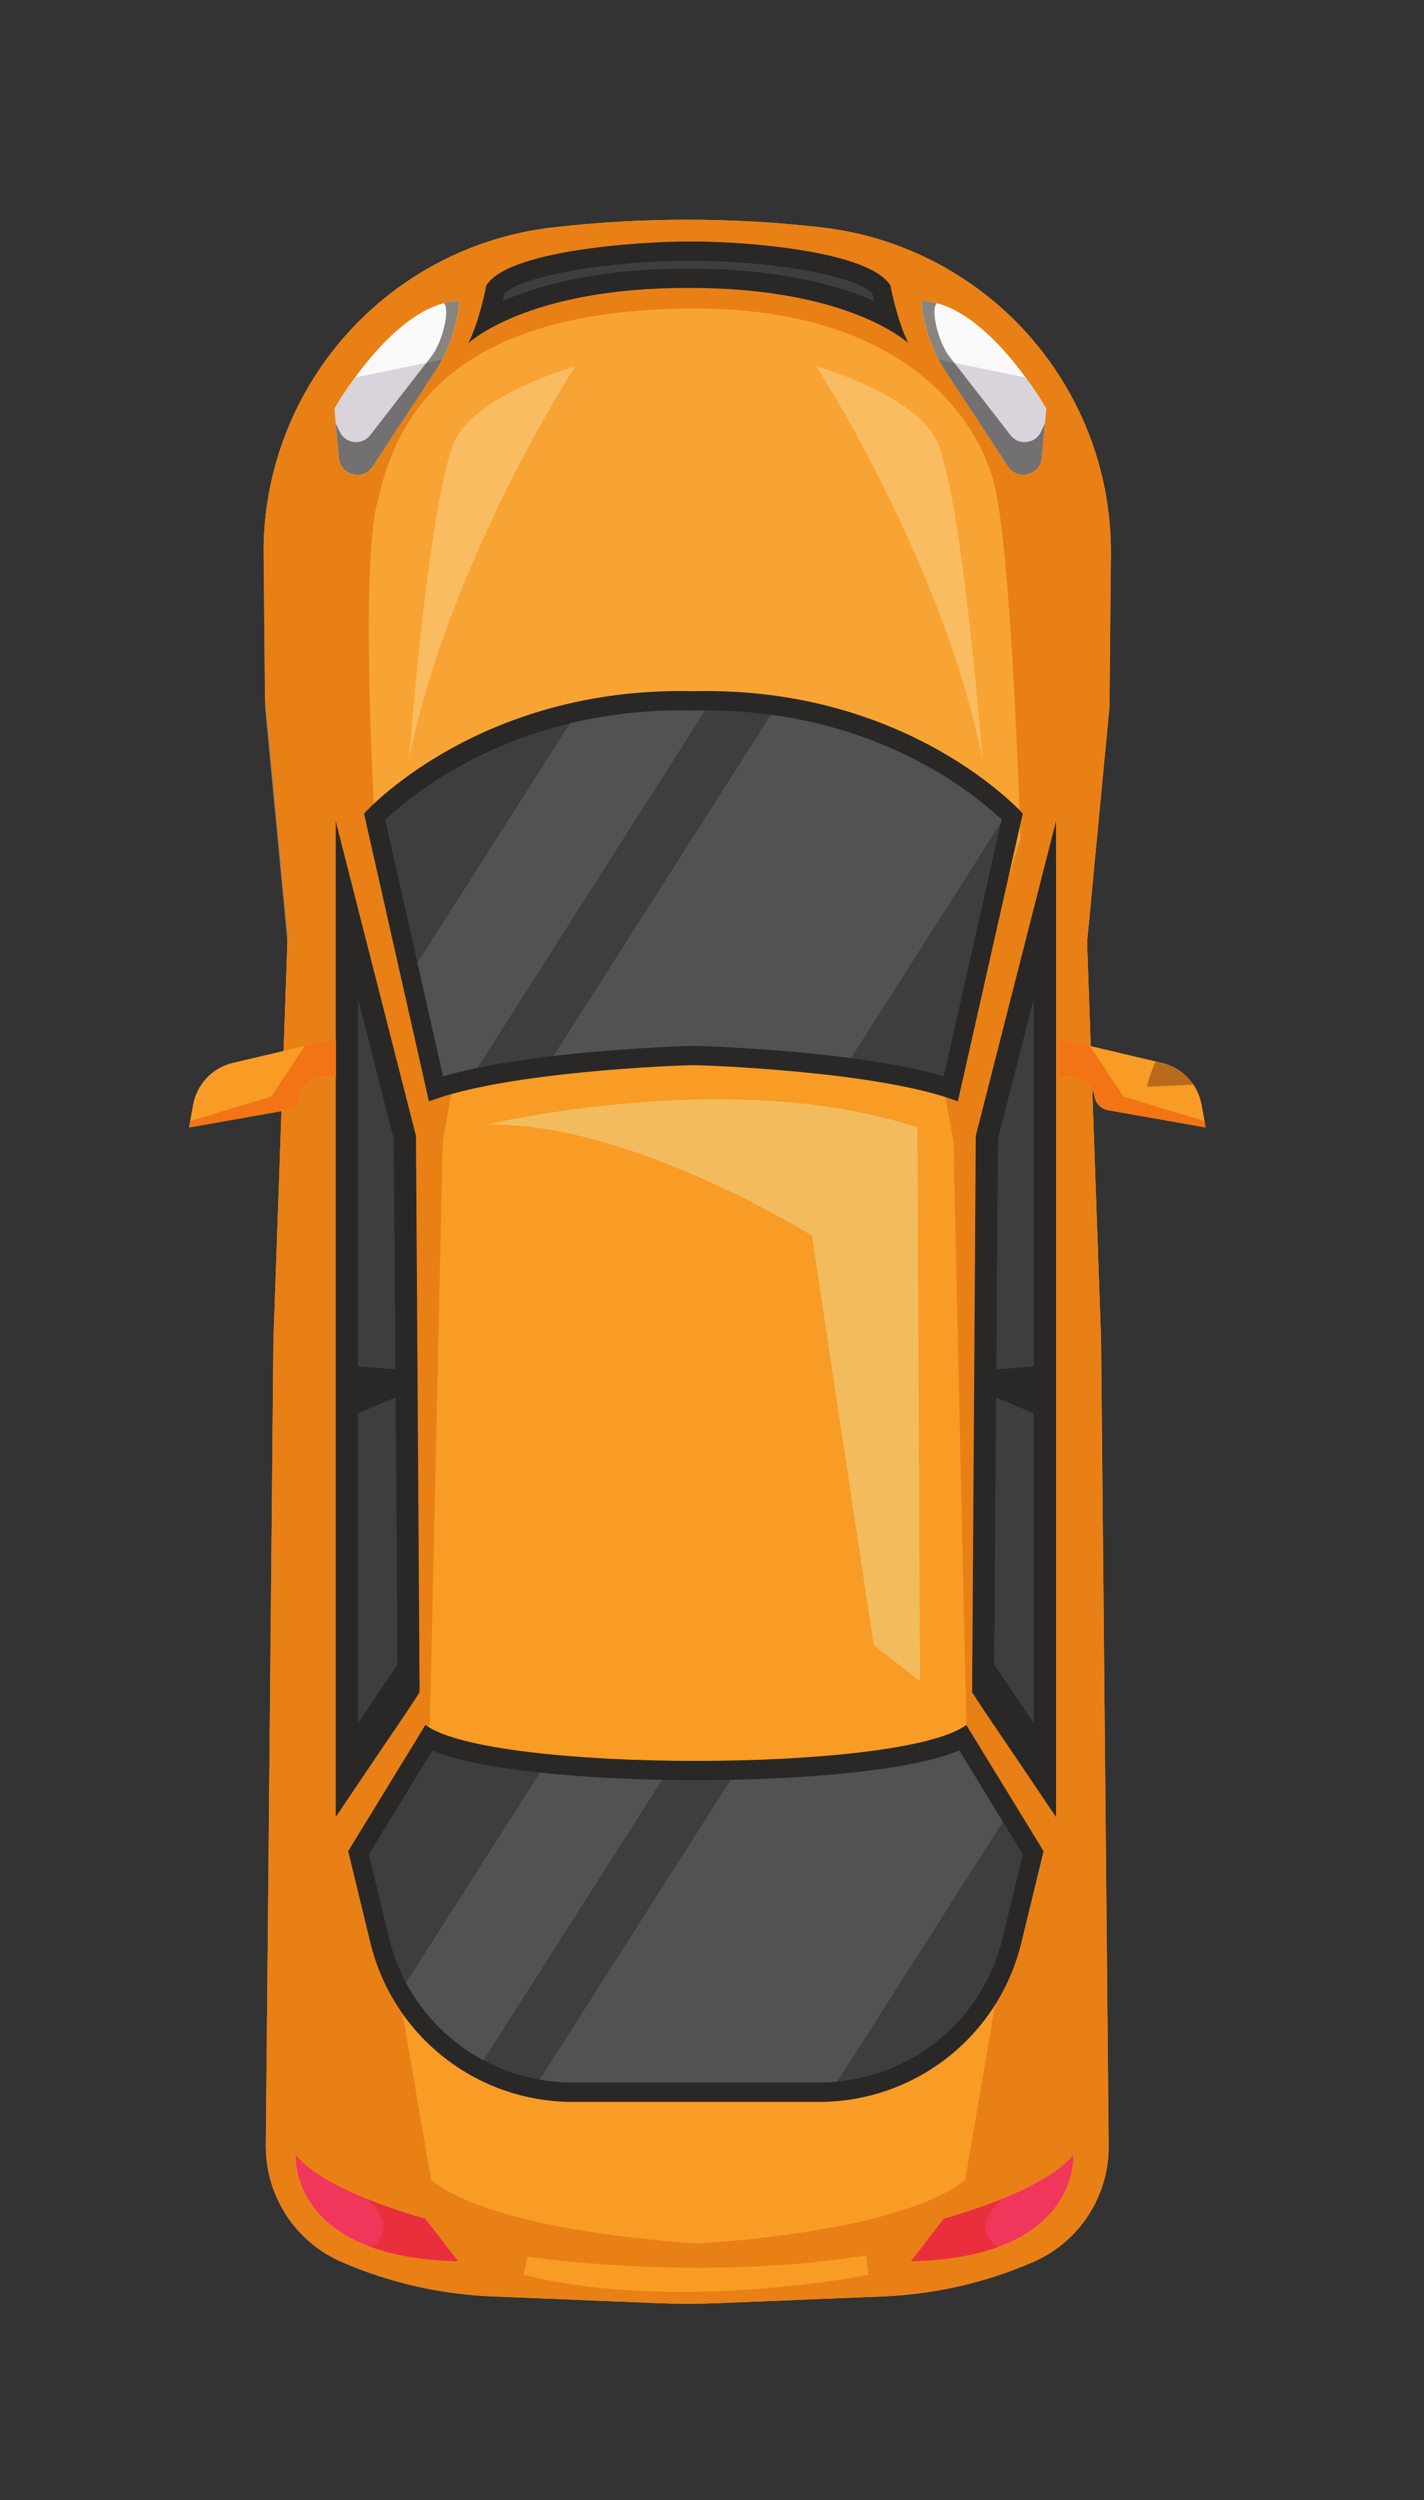 <?xml version="1.0" encoding="UTF-8" standalone="no"?>
<!-- Created with Inkscape (http://www.inkscape.org/) -->

<svg
   xmlns:dc="http://purl.org/dc/elements/1.1/"
   xmlns:cc="http://creativecommons.org/ns#"
   xmlns:rdf="http://www.w3.org/1999/02/22-rdf-syntax-ns#"
   xmlns:svg="http://www.w3.org/2000/svg"
   xmlns="http://www.w3.org/2000/svg"
   xmlns:sodipodi="http://sodipodi.sourceforge.net/DTD/sodipodi-0.dtd"
   xmlns:inkscape="http://www.inkscape.org/namespaces/inkscape"
   width="71.335mm"
   height="125.181mm"
   viewBox="0 0 71.335 125.181"
   version="1.1"
   id="svg1522"
   inkscape:version="0.92.2 5c3e80d, 2017-08-06"
   sodipodi:docname="car_yellow.svg">
  <rect x="0" y="0" width="71.335" height="125.181" fill="#333333" stroke="none"/>
  <defs
     id="defs1516">
    <clipPath
       clipPathUnits="userSpaceOnUse"
       id="clipPath24">
      <path
         d="m 1678.8,1958.76 c -6.13,410.72 -31.39,677.58 -20.93,803.16 6.76,81.06 1.52,286.57 -3.04,482.24 -2.65,113.62 -70.74,300.33 -174.71,346.24 -21.57,9.52 -339.37,75.83 -462.54,75.83 -116.678,0 -400.506,-65.93 -420.584,-74.79 l -2.363,-1.04 c -103.969,-45.91 -172.067,-239.59 -174.711,-353.21 -4.563,-195.68 -9.801,-394.21 -3.043,-475.27 10.465,-125.58 -14.801,-392.44 -20.934,-803.16 -1.906,-128.07 15.735,-590.56 25.375,-928.63 3.383,-118.54 94.696,-215.821 212.77,-226.778 0,0 293.785,-36.422 392.28,-36.422 98.49,0 414.29,36.422 414.29,36.422 118.08,10.957 209.39,108.238 212.77,226.778 9.64,338.07 27.28,800.56 25.37,928.63"
         id="path22"
         inkscape:connector-curvature="0" />
    </clipPath>
    <clipPath
       clipPathUnits="userSpaceOnUse"
       id="clipPath188">
      <path
         d="m 3086.6,3468.26 c -73.61,70.22 -168.13,114.5 -269.2,126.11 -127.86,14.7 -256.98,14.7 -384.84,0 -101.07,-11.61 -195.58,-55.89 -269.2,-126.11 -93.58,-89.26 -145.99,-213.3 -144.76,-342.62 l 2.08,-217.5 32.02,-336.17 -20.01,-568.29 -10.89,-1153.43 c -0.68,-72.25 41.96,-137.898 108.24,-166.668 67.91,-29.473 140.68,-46.133 214.65,-49.152 l 236.1,-9.641 c 29.44,-1.199 58.94,-1.199 88.38,0 l 236.1,9.641 c 73.97,3.019 146.74,19.679 214.65,49.152 66.29,28.77 108.92,94.418 108.24,166.668 l -10.89,1153.43 -20,568.29 32.02,336.17 2.07,217.5 c 1.23,129.32 -51.18,253.36 -144.76,342.62"
         id="path186"
         inkscape:connector-curvature="0" />
    </clipPath>
  </defs>
  <sodipodi:namedview
     id="base"
     pagecolor="#ffffff"
     bordercolor="#666666"
     borderopacity="1.0"
     inkscape:pageopacity="0.0"
     inkscape:pageshadow="2"
     inkscape:zoom="0.35"
     inkscape:cx="-379.44999"
     inkscape:cy="144.7871"
     inkscape:document-units="mm"
     inkscape:current-layer="layer1"
     showgrid="false"
     inkscape:window-width="1920"
     inkscape:window-height="1029"
     inkscape:window-x="0"
     inkscape:window-y="27"
     inkscape:window-maximized="1"
     fit-margin-top="10"
     fit-margin-bottom="10"
     fit-margin-left="10"
     fit-margin-right="10" />
  <g
     inkscape:label="Calque 1"
     inkscape:groupmode="layer"
     id="layer1"
     transform="translate(-74.316,-61.961)">
    <g
       id="g1376"
       transform="matrix(0.035,0,0,-0.035,16.869,199.151)">
      <g
         id="g182">
        <g
           clip-path="url(#clipPath188)"
           id="g184">
          <path
             inkscape:connector-curvature="0"
             id="path190"
             style="fill:#f89c26;fill-opacity:1;fill-rule:nonzero;stroke:none"
             d="m 3089.31,3484.08 c -73.8,70.61 -168.56,115.13 -269.89,126.81 -128.18,14.78 -257.63,14.78 -385.82,0 -101.32,-11.68 -196.07,-56.2 -269.87,-126.81 -93.82,-89.76 -146.36,-214.49 -145.13,-344.52 l 2.08,-218.72 32.1,-338.04 -20.06,-571.44 -10.91,-1159.848 c -0.68,-72.653 42.06,-138.672 108.52,-167.59 68.07,-29.641 141.03,-46.402 215.18,-49.43 l 236.7,-9.703 c 29.53,-1.199 59.09,-1.199 88.61,0 l 236.7,9.703 c 74.15,3.028 147.11,19.789 215.19,49.43 66.45,28.918 109.19,94.937 108.51,167.59 l -10.91,1159.848 -20.06,571.44 32.09,338.04 2.08,218.72 c 1.23,130.03 -51.31,254.76 -145.11,344.52" />
          <path
             inkscape:connector-curvature="0"
             id="path192"
             style="fill:#87817d;fill-opacity:1;fill-rule:nonzero;stroke:none"
             d="m 2624.98,623.891 c -14.73,0 -29.47,0.3 -44.19,0.898 l -236.1,9.641 c -73.97,3.019 -146.74,19.679 -214.65,49.152 -66.28,28.77 -108.92,94.418 -108.24,166.668 v 0.219 c -0.26,-72.239 42.38,-137.77 108.53,-166.547 68.07,-29.641 141.03,-46.402 215.18,-49.43 l 236.7,-9.703 c 14.51,-0.578 29.02,-0.879 43.54,-0.898 -0.26,0 -0.51,0 -0.77,0 m -572.5,1950.359 -31.8,333.89 -2.08,217.5 c -0.03,3.72 -0.02,7.43 0.03,11.13 l 2.05,-215.93 32.1,-338.04 -0.3,-8.55" />
          <path
             inkscape:connector-curvature="0"
             id="path194"
             style="fill:#e98016;fill-opacity:1;fill-rule:nonzero;stroke:none"
             d="m 2625.75,623.891 c -14.52,0.019 -29.03,0.32 -43.54,0.898 l -236.7,9.703 c -74.15,3.028 -147.11,19.789 -215.18,49.43 -66.15,28.777 -108.79,94.308 -108.53,166.547 l 10.89,1153.211 11.49,326.43 7.17,1.27 c 10.28,1.76 18.23,9.83 19.89,20.1 2.66,15.59 16.14,27.08 32.06,27.08 h 18.53 V 1320.2 c 29.09,43.05 58.02,86.23 87.34,129.13 11.14,16.29 22.06,32.74 32.75,49.34 l -5.17,795.91 -114.92,450.56 v -311.32 l -44.18,-10.38 -30.44,-7.18 5.49,155.71 -0.22,2.28 0.3,8.55 -32.1,338.04 -2.05,215.93 c 1.79,125.28 53.84,244.8 144.73,331.49 34.23,32.66 72.99,59.7 114.82,80.46 48.12,23.88 100.31,39.44 154.38,45.65 63.93,7.35 128.17,11.03 192.42,11.03 64.25,0 128.49,-3.68 192.42,-11.03 101.07,-11.61 195.59,-55.89 269.2,-126.11 93.58,-89.26 145.99,-213.3 144.76,-342.62 l -2.07,-217.5 -32.02,-336.17 5.24,-148.83 -1.26,0.3 -44.21,10.39 v -55.27 h 18.57 c 12.63,0 23.73,-7.23 29.1,-18.01 l 12.56,-356.87 10.89,-1153.43 c 0.68,-72.25 -41.95,-137.898 -108.24,-166.668 -56.68,-24.602 -116.76,-40.273 -178.08,-46.531 -12.15,-1.25 -24.34,-2.121 -36.57,-2.621 l -236.1,-9.641 c -14.47,-0.578 -28.94,-0.879 -43.42,-0.898 m 319.48,60.879 v 0 c 52.4,1.222 92.96,8.949 124.35,20.339 v 0 0 c 114.61,41.442 107.76,131.633 107.76,131.633 -19.78,-24.871 -62.45,-46.754 -101.9,-62.883 -43.66,-17.687 -83.23,-28.3 -83.23,-28.3 l -46.98,-60.789 v 0 m -772.74,20.339 v 0 c 31.38,-11.39 71.94,-19.117 124.34,-20.339 v 0 0 l -46.98,60.789 c 0,0 -39.57,10.613 -83.22,28.3 -39.46,16.129 -82.12,38.012 -101.91,62.883 0,0 -6.85,-90.191 107.77,-131.633 v 0 m 45.4,333.201 c 20.2,-118.779 40.57,-237.49 40.57,-237.49 80.54,-62.422 279.82,-83.738 382.08,-90.718 102.25,6.98 301.52,28.296 382.07,90.718 0,0 21.86,127.418 42.75,250.32 17.03,26.89 29.95,56.84 37.78,89.11 l 31.83,131.22 -110.53,180.53 v 0 l -2.92,132.6 v 0 l -15.49,702.78 -11.66,62.91 c 6.31,-2 12.32,-4.1 17.96,-6.28 l 71.29,316.02 18.2,59.33 v 0 0 c 0,0 -0.21,6.72 -0.61,18.65 l 4.01,17.8 c 0,0 -1.61,1.81 -4.82,5.06 -3.82,105.02 -15.47,378.97 -35.43,463.22 -21.89,92.44 -124.5,253.2 -427.36,254.2 -383.15,0 -434.94,-187.54 -456.84,-279.99 -19.21,-81.11 -9.65,-322.65 -4.3,-428.41 -9.38,-8.77 -14.12,-14.08 -14.12,-14.08 l 92.89,-411.8 c 9.76,3.77 20.59,7.28 32.24,10.54 l -12.44,-67.17 -16.56,-750.91 c 0,-0.01 0,-0.01 0,-0.01 l -1.86,-84.46 c 0,0 -0.54,-1.16 -1.54,-3.31 -1.76,1.09 -3.39,2.19 -4.88,3.31 l -110.53,-180.53 31.84,-131.22 c 9.1,-37.5 25.07,-71.88 46.38,-101.94 m 934.93,1706.83 -114.93,-450.56 -5.18,-795.91 c 10.7,-16.6 21.63,-33.05 32.76,-49.34 29.32,-42.9 58.25,-86.08 87.35,-129.13 v 1424.94 m -162.2,649.88 c 1.4,-2.34 2.86,-4.64 4.36,-6.91 l 89.2,-135.62 c 5.34,-8.16 13.55,-11.87 21.7,-11.87 12.6,0 25.03,8.88 26.38,23.92 l 4.41,48.63 1.99,21.99 v 0 c 0,0 -10.94,19.45 -29.29,44.43 -28.84,39.35 -75.82,92.73 -126.99,106.33 -7.29,2.1 -14.81,3.21 -22.21,3.43 0.77,-9.4 2.15,-18.72 4.13,-27.88 5.03,-23.42 13.9,-45.88 26.32,-66.45 m -870.44,-59.86 v 0 l 1.98,-21.99 4.43,-48.63 c 1.34,-15.04 13.77,-23.92 26.37,-23.92 8.15,0 16.37,3.71 21.7,11.87 l 89.2,135.62 c 1.62,2.46 3.2,4.96 4.71,7.5 12.89,21.5 21.92,45.06 26.74,69.6 1.57,7.95 2.69,16.01 3.36,24.14 -7.4,-0.22 -14.92,-1.33 -22.21,-3.43 -51.18,-13.6 -98.15,-66.98 -127,-106.33 -18.34,-24.98 -29.28,-44.43 -29.28,-44.43 v 0 m 821.37,93.39 v 0 0 c -16.58,33.16 -25.79,82.9 -25.79,82.9 -33.36,52.43 -225.05,62.73 -277.68,62.73 -3.13,0 -5.75,-0.03 -7.84,-0.1 -2.08,0.07 -4.73,0.1 -7.9,0.1 -53.35,0 -251.62,-10.29 -284.99,-62.73 0,0 -9.21,-49.74 -25.79,-82.9 0,0 82.95,79.2 312.7,79.2 0.78,0 1.52,0 2.29,0 0.77,0 1.53,0 2.29,0 229.79,0 312.71,-79.2 312.71,-79.2" />
          <path
             inkscape:connector-curvature="0"
             id="path196"
             style="fill:#f8a435;fill-opacity:1;fill-rule:nonzero;stroke:none"
             d="m 3100.49,2715.04 1.33,4.32 c 0,0 -11.98,399.73 -36.85,504.73 -21.89,92.44 -124.5,253.2 -427.36,254.2 -383.15,0 -434.94,-187.54 -456.84,-279.99 -24.87,-105 -1.52,-478.94 -1.52,-478.94 l 1.33,-4.32 h 919.91" />
          <path
             inkscape:connector-curvature="0"
             id="path198"
             style="fill:#f89c26;fill-opacity:1;fill-rule:nonzero;stroke:none"
             d="m 3021.52,1584.6 c -95.1,-7.32 -190.34,-13.16 -285.49,-19.89 -159.01,-11.23 -318.25,-20.7 -477.55,-28.25 l -1.86,-84.46 c 0,0 -78.29,-167.63 -78.29,-175.92 0,-8.29 80.13,-475.26 80.13,-475.26 80.54,-62.422 279.82,-83.738 382.08,-90.718 102.25,6.98 301.52,28.296 382.07,90.718 0,0 80.12,466.97 80.12,475.26 0,8.29 -78.29,175.92 -78.29,175.92 l -2.92,132.6" />
        </g>
      </g>
      <path
         inkscape:connector-curvature="0"
         id="path200"
         style="fill:#292827;fill-opacity:1;fill-rule:nonzero;stroke:none"
         d="m 3105.22,2755.81 c 0,0 -162.57,182.5 -471.43,175.08 -308.87,7.42 -471.44,-175.08 -471.44,-175.08 l 92.89,-411.8 c 111.12,42.92 361.07,51.81 378.55,51.88 17.47,-0.07 267.42,-8.96 378.54,-51.88 l 92.89,411.8" />
      <path
         inkscape:connector-curvature="0"
         id="path202"
         style="fill:#3e3d3f;fill-opacity:1;fill-rule:nonzero;stroke:none"
         d="m 2992.1,2379.89 c -38.57,11.28 -85.55,19.68 -132.63,25.98 l 214.42,336.55 -81.79,-362.53 m -667.13,12.16 325.83,511.4 c -5.42,0 -10.83,0 -16.36,-0.22 h -1.33 c -5.96,0.22 -11.82,0.22 -17.57,0.22 -58.58,0 -111.41,-7.18 -158.49,-18.57 h -0.11 l -218.18,-342.4 -46.09,204.58 c 28.3,26.86 118.26,102.56 264.27,137.82 h 0.11 c 47.08,11.39 99.91,18.57 158.49,18.57 5.75,0 11.61,0 17.57,-0.22 h 1.33 c 5.53,0.22 10.94,0.22 16.36,0.22 h 1.33 c 32.6,0 63.33,-2.21 92.39,-6.19 185.8,-24.87 298.2,-119.36 330.47,-150.09 v 0 c -32.27,30.73 -144.67,125.22 -330.47,150.09 l -311.12,-488.3 v 0 c -36.59,-4.31 -74.05,-9.84 -108.43,-16.91" />
      <path
         inkscape:connector-curvature="0"
         id="path204"
         style="fill:#292827;fill-opacity:1;fill-rule:nonzero;stroke:none"
         d="m 3065.47,1449.33 c 29.32,-42.9 58.25,-86.08 87.35,-129.13 v 1424.94 l -114.93,-450.56 -5.18,-795.91 c 10.7,-16.6 21.63,-33.05 32.76,-49.34" />
      <path
         inkscape:connector-curvature="0"
         id="path206"
         style="fill:#3e3d3f;fill-opacity:1;fill-rule:nonzero;stroke:none"
         d="m 3120.97,1454.52 c -18.44,27.38 -56.3,83.2 -56.7,83.79 l 5.44,752.05 51.26,200.92 V 1454.52" />
      <path
         inkscape:connector-curvature="0"
         id="path208"
         style="fill:#292827;fill-opacity:1;fill-rule:nonzero;stroke:none"
         d="m 3052.26,1926.93 86.19,-36.53 -11.97,74.88 -62.25,-4.87 -11.97,-33.48" />
      <path
         inkscape:connector-curvature="0"
         id="path210"
         style="fill:#292827;fill-opacity:1;fill-rule:nonzero;stroke:none"
         d="m 2209.17,1449.33 c -29.32,-42.9 -58.25,-86.08 -87.34,-129.13 v 1424.94 l 114.92,-450.56 5.17,-795.91 c -10.69,-16.6 -21.61,-33.05 -32.75,-49.34" />
      <path
         inkscape:connector-curvature="0"
         id="path212"
         style="fill:#3e3d3f;fill-opacity:1;fill-rule:nonzero;stroke:none"
         d="m 2153.68,1454.52 v 1036.76 l 51.25,-200.92 5.45,-752.05 c -0.41,-0.59 -38.27,-56.41 -56.7,-83.79" />
      <path
         inkscape:connector-curvature="0"
         id="path214"
         style="fill:#292827;fill-opacity:1;fill-rule:nonzero;stroke:none"
         d="m 2222.39,1926.93 -86.2,-36.53 11.97,74.88 62.26,-4.87 11.97,-33.48" />
      <path
         inkscape:connector-curvature="0"
         id="path216"
         style="fill:#292827;fill-opacity:1;fill-rule:nonzero;stroke:none"
         d="M 3134.97,1271.47 3024.44,1452 c -91.53,-68.65 -682.71,-68.65 -774.24,0 l -110.53,-180.53 31.84,-131.22 c 32.39,-133.51 151.94,-227.52 289.33,-227.52 h 352.97 c 137.39,0 256.93,94.01 289.33,227.52 l 31.83,131.22" />
      <path
         inkscape:connector-curvature="0"
         id="path218"
         style="fill:#3e3d3f;fill-opacity:1;fill-rule:nonzero;stroke:none"
         d="m 2840.02,941.742 236.85,371.698 -62.45,102.01 c -77.8,-32.16 -239.95,-40.12 -327.48,-42 L 2413.61,944.5 v 0 c -28.4,4.98 -55.37,14.379 -80.13,27.641 l 255.76,401.309 c -45.31,0.89 -111.41,3.54 -175.29,10.39 L 2222.4,1083.32 v 0 c -10.5,19.68 -18.57,40.9 -24.09,63.45 l -29.07,120.03 90.97,148.65 c 37.57,-15.47 94.82,-25.42 153.74,-31.61 63.88,-6.85 129.98,-9.5 175.29,-10.39 21.43,-0.44 38.24,-0.55 48.07,-0.55 10.06,0 27.42,0.11 49.63,0.55 87.53,1.88 249.68,9.84 327.48,42 l 62.45,-102.01 28.52,-46.64 -29.07,-120.03 c -27.41,-112.96 -122.57,-194.2 -236.3,-205.028" />
      <path
         inkscape:connector-curvature="0"
         id="path220"
         style="fill:#f89c26;fill-opacity:1;fill-rule:nonzero;stroke:none"
         d="m 1911.87,2306.73 139.48,24.65 c 10.28,1.76 18.23,9.83 19.89,20.1 2.66,15.59 16.14,27.08 32.06,27.08 h 18.56 v 55.27 l -44.21,-10.39 -103.12,-24.32 c -29.17,-6.84 -51.39,-30.39 -56.81,-59.9 l -4.19,-23.32 -1.66,-9.17" />
      <path
         inkscape:connector-curvature="0"
         id="path222"
         style="fill:#f37415;fill-opacity:1;fill-rule:nonzero;stroke:none"
         d="m 1911.87,2306.73 1.66,9.17 116.15,35.04 47.97,72.5 44.21,10.39 v -55.27 h -0.03 -18.53 c -15.92,0 -29.4,-11.49 -32.06,-27.08 -1.66,-10.27 -9.61,-18.34 -19.89,-20.1 l -7.17,-1.27 -132.31,-23.38" />
      <path
         inkscape:connector-curvature="0"
         id="path224"
         style="fill:#f89c26;fill-opacity:1;fill-rule:nonzero;stroke:none"
         d="m 3367.04,2306.73 -139.48,24.65 c -10.29,1.76 -18.24,9.83 -19.89,20.1 -2.66,15.59 -16.15,27.08 -32.06,27.08 h -18.57 v 55.27 l 44.21,-10.39 103.13,-24.32 c 29.16,-6.84 51.38,-30.39 56.8,-59.9 l 4.2,-23.32 1.66,-9.17" />
      <path
         inkscape:connector-curvature="0"
         id="path226"
         style="fill:#f37415;fill-opacity:1;fill-rule:nonzero;stroke:none"
         d="m 3365.84,2306.94 -138.28,24.44 c -10.29,1.76 -18.24,9.83 -19.89,20.1 -0.55,3.22 -1.56,6.27 -2.96,9.07 -5.37,10.78 -16.47,18.01 -29.1,18.01 h -18.57 v 55.27 l 44.21,-10.39 47.97,-72.5 116.16,-35.04 0.47,-2.6 c 0,-2.11 -0.01,-4.24 -0.01,-6.36" />
      <path
         inkscape:connector-curvature="0"
         id="path228"
         style="fill:#f9f9f9;fill-opacity:1;fill-rule:nonzero;stroke:none"
         d="m 3138.66,3335.16 -1.99,-21.99 -4.41,-48.63 c -2.22,-24.76 -34.49,-32.83 -48.08,-12.05 l -89.2,135.62 c -3.64,5.52 -7.07,11.27 -9.95,17.12 -14.03,25.98 -22.43,54.6 -24.86,84.12 7.4,-0.22 14.92,-1.33 22.21,-3.43 51.17,-13.6 98.15,-66.98 126.99,-106.33 18.35,-24.98 29.29,-44.43 29.29,-44.43" />
      <path
         inkscape:connector-curvature="0"
         id="path230"
         style="fill:#86857f;fill-opacity:1;fill-rule:nonzero;stroke:none"
         d="m 3136.67,3313.17 -4.41,-48.63 c -2.22,-24.76 -34.49,-32.83 -48.08,-12.05 l -89.2,135.62 c -19.89,30.28 -31.83,65.09 -34.81,101.24 7.4,-0.22 14.92,-1.33 22.21,-3.43 -9.5,-7.63 1.21,-55.15 18.13,-76.71 19.49,-24.81 60.31,-77.48 87.07,-112.06 11.75,-15.18 35.32,-12.62 43.64,4.68 l 5.45,11.34" />
      <path
         inkscape:connector-curvature="0"
         id="path232"
         style="fill:#d9d3dc;fill-opacity:1;fill-rule:nonzero;stroke:none"
         d="m 3107.88,3287.16 c -7.52,0 -15.08,3.24 -20.3,9.99 -24,31.01 -59.3,76.56 -80.39,103.53 34.07,-6.99 68.13,-14 102.18,-21.09 18.35,-24.98 29.29,-44.43 29.29,-44.43 l -1.99,-21.99 -5.45,-11.34 c -4.62,-9.61 -13.94,-14.67 -23.34,-14.67 m -112.9,100.95 c -1.5,2.27 -2.96,4.57 -4.36,6.91 1.41,-2.33 2.86,-4.63 4.36,-6.91" />
      <path
         inkscape:connector-curvature="0"
         id="path234"
         style="fill:#737071;fill-opacity:1;fill-rule:nonzero;stroke:none"
         d="m 3105.88,3240.62 c -8.15,0 -16.36,3.71 -21.7,11.87 l -89.2,135.62 v 0 c -1.5,2.28 -2.95,4.58 -4.36,6.91 v 0 c -2.01,3.35 -3.89,6.77 -5.59,10.21 7.39,-1.51 14.77,-3.03 22.16,-4.55 21.09,-26.97 56.39,-72.52 80.39,-103.53 5.22,-6.75 12.78,-9.99 20.3,-9.99 9.4,0 18.72,5.06 23.34,14.67 l 5.45,11.34 -4.41,-48.63 c -1.35,-15.04 -13.78,-23.92 -26.38,-23.92" />
      <path
         inkscape:connector-curvature="0"
         id="path236"
         style="fill:#f9f9f9;fill-opacity:1;fill-rule:nonzero;stroke:none"
         d="m 2120.18,3335.16 1.98,-21.99 4.43,-48.63 c 2.2,-24.76 34.48,-32.83 48.07,-12.05 l 89.2,135.62 c 3.65,5.52 7.07,11.27 9.94,17.12 14.04,25.98 22.44,54.6 24.87,84.12 -7.4,-0.22 -14.92,-1.33 -22.21,-3.43 -51.18,-13.6 -98.15,-66.98 -127,-106.33 -18.34,-24.98 -29.28,-44.43 -29.28,-44.43" />
      <path
         inkscape:connector-curvature="0"
         id="path238"
         style="fill:#86857f;fill-opacity:1;fill-rule:nonzero;stroke:none"
         d="m 2122.16,3313.17 4.43,-48.63 c 2.2,-24.76 34.48,-32.83 48.07,-12.05 l 89.2,135.62 c 19.89,30.28 31.83,65.09 34.81,101.24 -7.4,-0.22 -14.92,-1.33 -22.21,-3.43 9.5,-7.63 -1.22,-55.15 -18.13,-76.71 -19.5,-24.81 -60.31,-77.48 -87.07,-112.06 -11.75,-15.18 -35.32,-12.62 -43.64,4.68 l -5.46,11.34" />
      <path
         inkscape:connector-curvature="0"
         id="path240"
         style="fill:#d9d3dc;fill-opacity:1;fill-rule:nonzero;stroke:none"
         d="m 2150.95,3287.16 c -9.39,0 -18.71,5.06 -23.33,14.67 l -5.46,11.34 -1.98,21.99 c 0,0 10.94,19.45 29.28,44.43 34.07,7.09 68.13,14.1 102.19,21.09 -21.1,-26.97 -56.39,-72.52 -80.39,-103.53 -5.22,-6.75 -12.79,-9.99 -20.31,-9.99 m 112.91,100.95 c 1.62,2.47 3.19,4.97 4.71,7.5 -1.51,-2.54 -3.09,-5.04 -4.71,-7.5" />
      <path
         inkscape:connector-curvature="0"
         id="path242"
         style="fill:#737071;fill-opacity:1;fill-rule:nonzero;stroke:none"
         d="m 2152.96,3240.62 c -12.6,0 -25.03,8.88 -26.37,23.92 l -4.43,48.63 5.46,-11.34 c 4.62,-9.61 13.94,-14.67 23.33,-14.67 7.52,0 15.09,3.24 20.31,9.99 24,31.01 59.29,76.56 80.39,103.53 7.38,1.52 14.77,3.04 22.15,4.55 -1.59,-3.24 -3.35,-6.46 -5.23,-9.62 v 0 c -1.52,-2.53 -3.09,-5.03 -4.71,-7.5 v 0 l -89.2,-135.62 c -5.33,-8.16 -13.55,-11.87 -21.7,-11.87" />
      <path
         inkscape:connector-curvature="0"
         id="path244"
         style="fill:#f2bb5e;fill-opacity:1;fill-rule:nonzero;stroke:none"
         d="m 2890.46,1575.22 -87.06,576.77 c 0,0 -253.85,158.66 -454.58,158.66 -4.47,0 -8.9,-0.08 -13.31,-0.24 0,0 152.75,36.59 332.74,36.59 93.93,0 195.25,-9.95 286.2,-40.27 l 3.38,-726.84 c -22.46,-1.6 -44.91,-3.14 -67.37,-4.67" />
      <path
         inkscape:connector-curvature="0"
         id="path246"
         style="fill:#f2bb5e;fill-opacity:1;fill-rule:nonzero;stroke:none"
         d="m 2958.13,1514.63 -66.31,51.58 -1.36,9.01 c 22.46,1.53 44.91,3.07 67.37,4.67 l 0.3,-65.26" />
      <path
         inkscape:connector-curvature="0"
         id="path248"
         style="fill:#f0365b;fill-opacity:1;fill-rule:nonzero;stroke:none"
         d="m 3069.58,705.109 c -31.39,-11.39 -71.95,-19.117 -124.35,-20.339 l 46.98,60.789 c 0,0 39.57,10.613 83.23,28.3 39.45,16.129 82.12,38.012 101.9,62.883 0,0 6.85,-90.191 -107.76,-131.633" />
      <path
         inkscape:connector-curvature="0"
         id="path250"
         style="fill:#e92f3c;fill-opacity:1;fill-rule:nonzero;stroke:none"
         d="m 2945.23,684.77 46.98,60.789 c 0,0 39.57,10.613 83.23,28.3 -2.22,-2.429 -4.42,-4.757 -6.63,-7.187 -6.3,-6.961 -12.82,-14.262 -15.81,-23.102 -4.75,-14.59 3.76,-30.621 16.58,-38.461 -31.39,-11.39 -71.95,-19.117 -124.35,-20.339" />
      <path
         inkscape:connector-curvature="0"
         id="path252"
         style="fill:#f0365b;fill-opacity:1;fill-rule:nonzero;stroke:none"
         d="m 2172.49,705.109 c 31.38,-11.39 71.94,-19.117 124.34,-20.339 l -46.98,60.789 c 0,0 -39.57,10.613 -83.22,28.3 -39.46,16.129 -82.12,38.012 -101.91,62.883 0,0 -6.85,-90.191 107.77,-131.633" />
      <path
         inkscape:connector-curvature="0"
         id="path254"
         style="fill:#e92f3c;fill-opacity:1;fill-rule:nonzero;stroke:none"
         d="m 2296.83,684.77 c -52.4,1.222 -92.96,8.949 -124.34,20.339 12.81,7.84 21.32,23.871 16.57,38.461 -2.98,8.84 -9.5,16.141 -15.8,23.102 -2.22,2.43 -4.42,4.758 -6.63,7.187 43.65,-17.687 83.22,-28.3 83.22,-28.3 l 46.98,-60.789" />
      <path
         inkscape:connector-curvature="0"
         id="path256"
         style="fill:#515254;fill-opacity:1;fill-rule:nonzero;stroke:none"
         d="m 2275.45,2379.89 -36.69,162.59 218.18,342.4 h 0.11 c 47.08,11.39 99.91,18.57 158.49,18.57 5.75,0 11.61,0 17.57,-0.22 h 1.33 c 5.53,0.22 10.94,0.22 16.36,0.22 l -325.83,-511.4 v 0 c -17.46,-3.64 -34.15,-7.63 -49.52,-12.16" />
      <path
         inkscape:connector-curvature="0"
         id="path258"
         style="fill:#515254;fill-opacity:1;fill-rule:nonzero;stroke:none"
         d="m 2859.47,2405.87 v 0 c -111.74,14.8 -223.92,17.68 -225.58,17.68 -1.66,0 -97.71,-2.43 -200.49,-14.59 l 311.12,488.3 c 185.8,-24.87 298.2,-119.36 330.47,-150.09 l -1.1,-4.75 -214.42,-336.55" />
      <path
         inkscape:connector-curvature="0"
         id="path260"
         style="fill:#515254;fill-opacity:1;fill-rule:nonzero;stroke:none"
         d="m 2333.48,972.141 v 0 c -46.86,24.968 -85.77,63.439 -111.08,111.179 l 191.55,300.52 c 63.88,-6.85 129.98,-9.5 175.29,-10.39 L 2333.48,972.141" />
      <path
         inkscape:connector-curvature="0"
         id="path262"
         style="fill:#515254;fill-opacity:1;fill-rule:nonzero;stroke:none"
         d="m 2813.83,940.41 h -353.02 c -16.03,0 -31.84,1.449 -47.2,4.09 l 273.33,428.95 c 87.53,1.88 249.68,9.84 327.48,42 l 62.45,-102.01 -236.85,-371.698 v 0 c -8.62,-0.883 -17.35,-1.332 -26.19,-1.332" />
      <path
         inkscape:connector-curvature="0"
         id="path264"
         style="fill:#fabc60;fill-opacity:1;fill-rule:nonzero;stroke:none"
         d="m 3047.47,2834.48 c -58.03,284.61 -237.63,560.92 -237.63,560.92 0,0 129.87,-35.92 168.56,-99.47 38.68,-63.56 69.07,-461.45 69.07,-461.45" />
      <path
         inkscape:connector-curvature="0"
         id="path266"
         style="fill:#fabc60;fill-opacity:1;fill-rule:nonzero;stroke:none"
         d="m 2226.83,2834.48 c 0,0 30.39,397.89 69.07,461.45 38.69,63.55 168.55,99.47 168.55,99.47 0,0 -179.6,-276.31 -237.62,-560.92" />
      <path
         inkscape:connector-curvature="0"
         id="path268"
         style="fill:#292827;fill-opacity:1;fill-rule:nonzero;stroke:none"
         d="m 2941.55,3428.55 c -16.58,33.16 -25.79,82.9 -25.79,82.9 -35.34,55.55 -248.38,63.81 -285.52,62.63 -37.13,1.18 -257.54,-7.08 -292.89,-62.63 0,0 -9.21,-49.74 -25.79,-82.9 0,0 83.47,79.73 314.99,79.2 231.53,0.53 315,-79.2 315,-79.2" />
      <path
         inkscape:connector-curvature="0"
         id="path270"
         style="fill:#3e3d3f;fill-opacity:1;fill-rule:nonzero;stroke:none"
         d="m 2360.85,3489.26 c 0.97,4.14 1.75,7.71 2.34,10.51 25.68,26.58 156.82,46.78 259.11,46.78 2.84,0 5.21,-0.03 7.06,-0.09 h 1.75 c 1.86,0.06 4.21,0.09 7,0.09 89.65,0 224.67,-17.67 251.8,-46.69 0.6,-2.81 1.37,-6.41 2.36,-10.59 -52.15,22.58 -136.86,46.11 -263.42,46.11 h -4.57 c -126.57,0 -211.29,-23.53 -263.43,-46.12" />
      <path
         inkscape:connector-curvature="0"
         id="path272"
         style="fill:#f89c26;fill-opacity:1;fill-rule:nonzero;stroke:none"
         d="m 2396.3,691.219 c 0,0 246.83,-36.848 484.46,1.84 l 3.69,-27.629 c 0,0 -272.63,-55.258 -493.68,0 l 5.53,25.789" />
      <path
         inkscape:connector-curvature="0"
         id="path276"
         style="fill:#b96b1d;fill-opacity:1;fill-rule:nonzero;stroke:none"
         d="m 3283.52,2364.99 -0.1,0.18 c 1.09,9.6 6.38,23.47 12,36.06 l 8.96,-2.11 c 18.78,-4.41 34.67,-15.74 45.06,-31.12 l -65.92,-3.01" />
      <path
         inkscape:connector-curvature="0"
         id="path278"
         style="fill:#b2511e;fill-opacity:1;fill-rule:nonzero;stroke:none"
         d="m 3367.04,2306.73 -1.2,0.21 c 0,2.12 0.01,4.25 0.01,6.36 l 1.19,-6.57" />
    </g>
  </g>
</svg>
